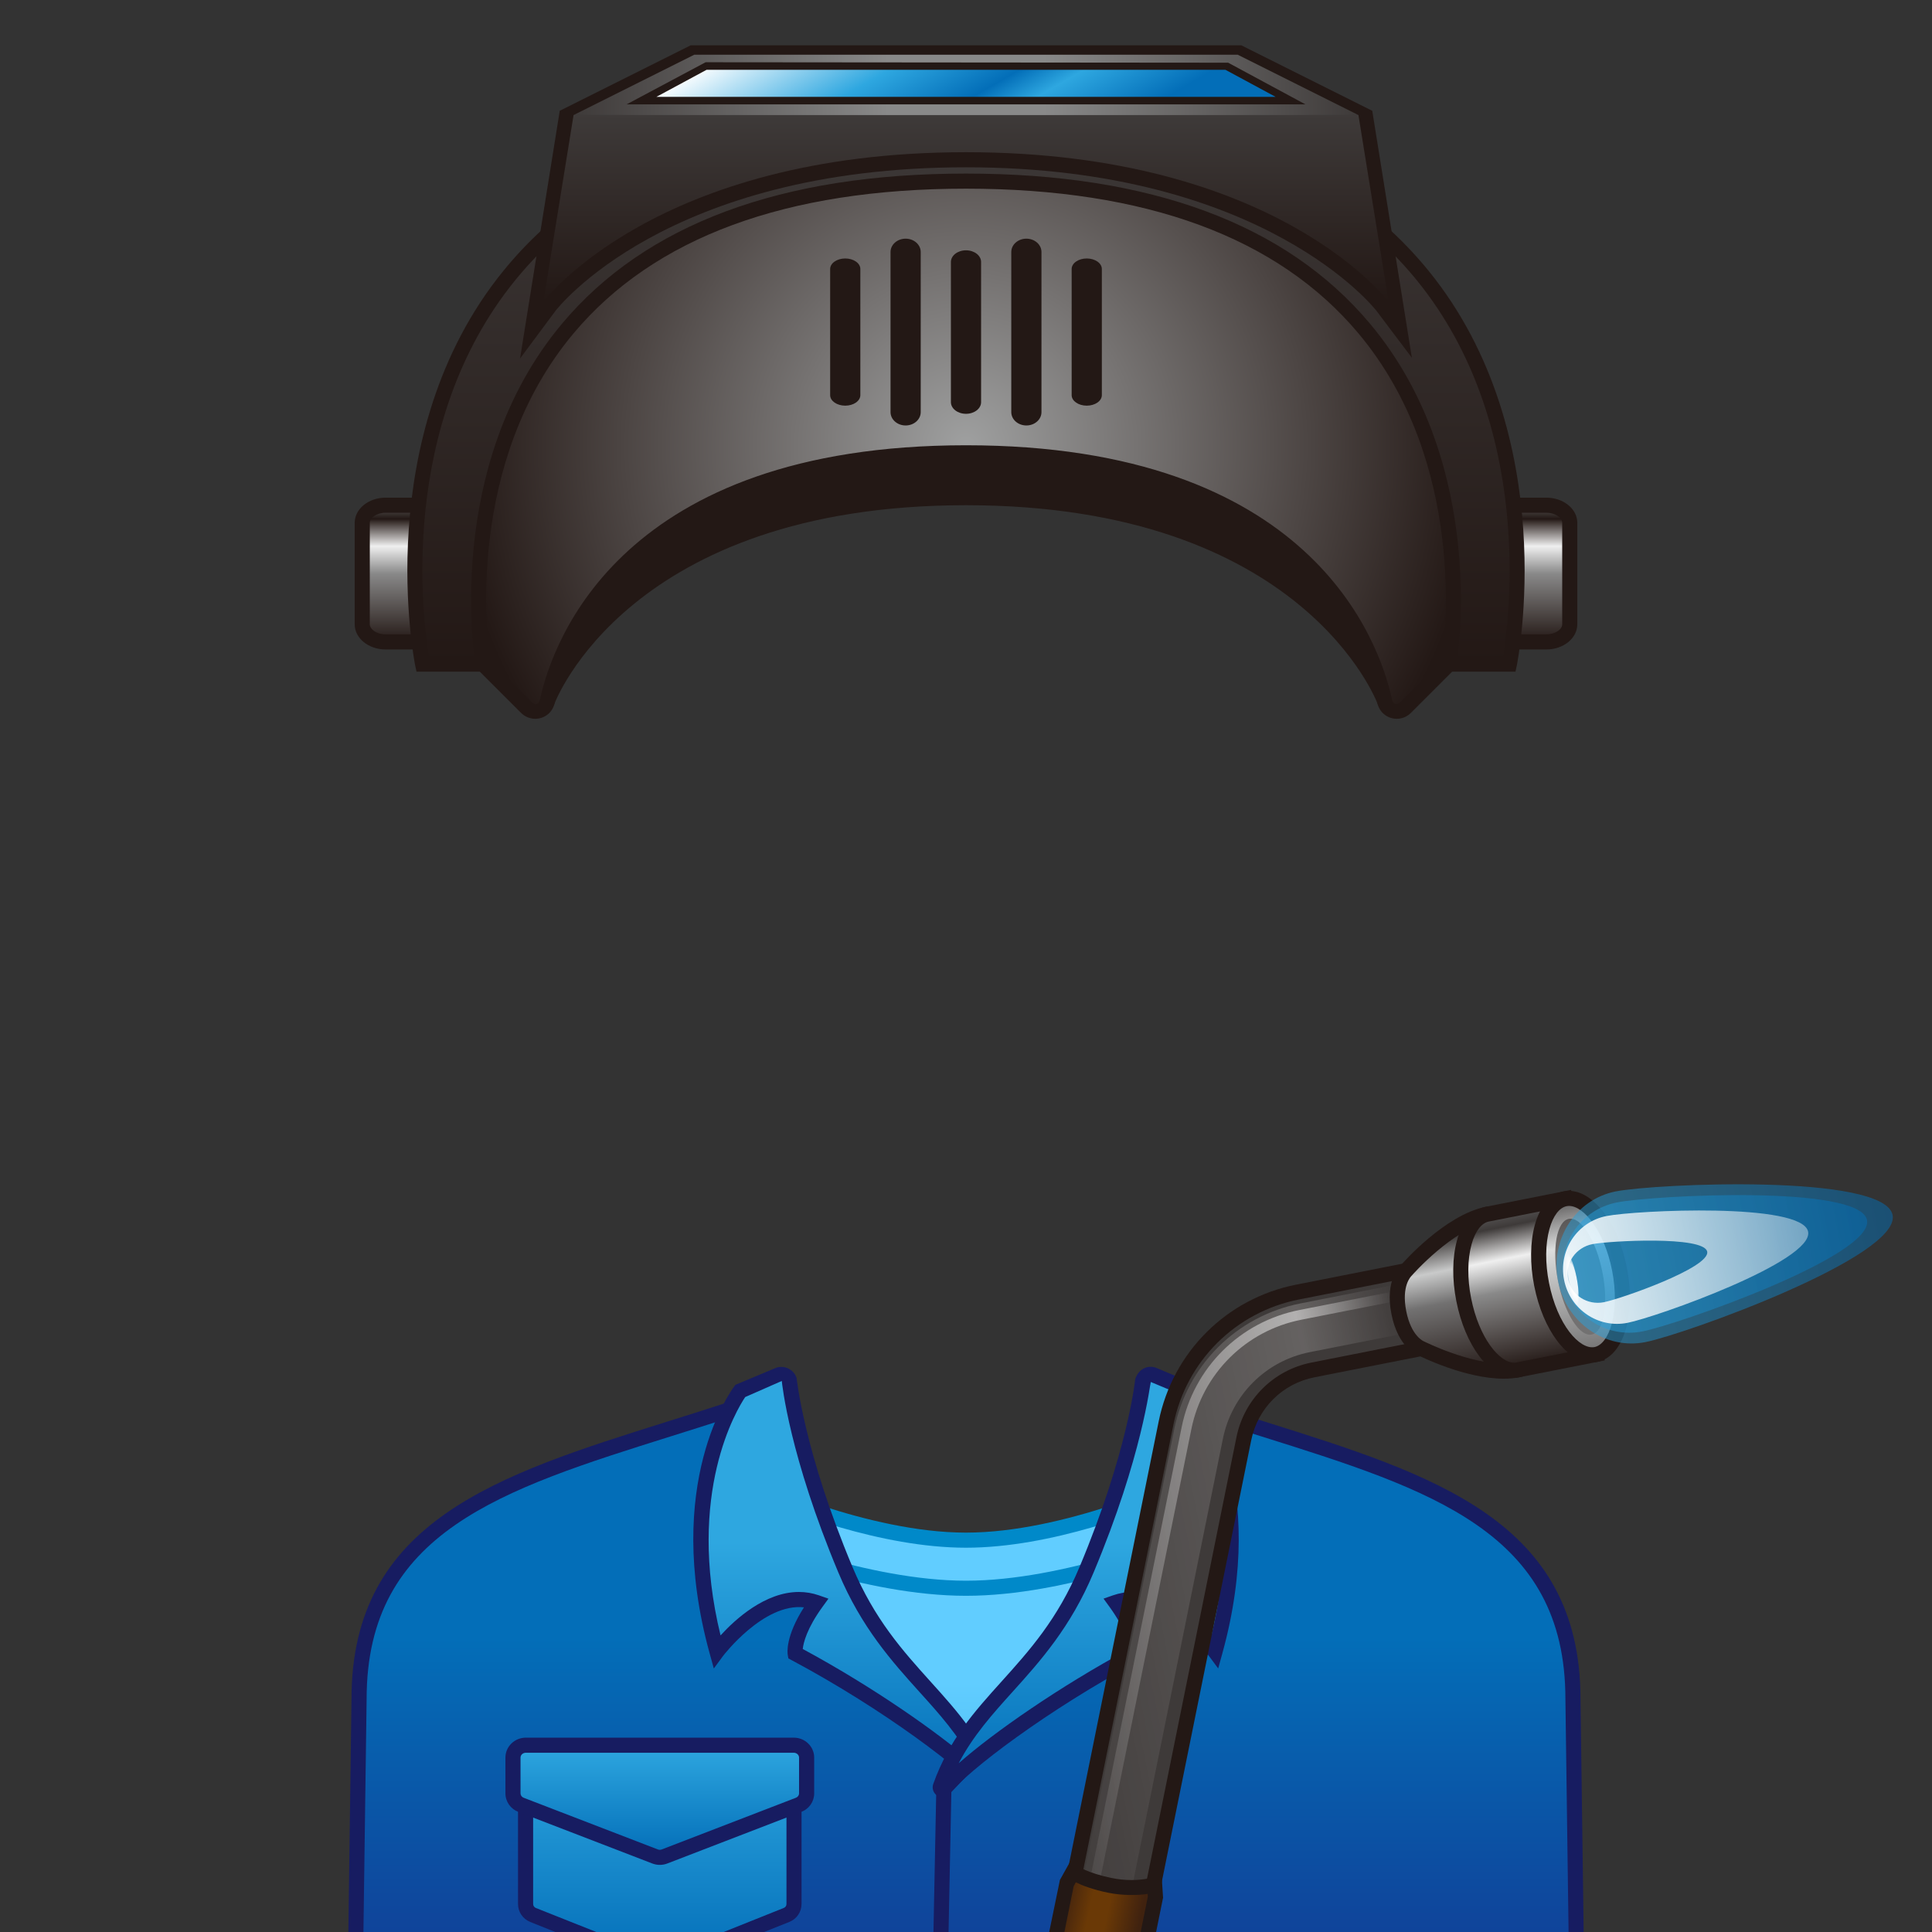 <?xml version="1.0" encoding="utf-8"?>
<!-- Generator: Adobe Illustrator 18.0.0, SVG Export Plug-In . SVG Version: 6.00 Build 0)  -->
<!DOCTYPE svg PUBLIC "-//W3C//DTD SVG 1.1//EN" "http://www.w3.org/Graphics/SVG/1.1/DTD/svg11.dtd">
<svg version="1.1" id="レイヤー_1" xmlns="http://www.w3.org/2000/svg" xmlns:xlink="http://www.w3.org/1999/xlink" x="0px"
	 y="0px" width="64px" height="64px" viewBox="0 0 64 64" style="enable-background:new 0 0 64 64;" xml:space="preserve">
<rect x="0" y="0" width="64" height="64" fill="#333333" stroke="none"/>
<g>
	<g>
		<g>
			<linearGradient id="SVGID_1_" gradientUnits="userSpaceOnUse" x1="32" y1="49.227" x2="32" y2="65.365">
				<stop  offset="0.404" style="stop-color:#61CDFF"/>
				<stop  offset="1" style="stop-color:#2EA7E0"/>
			</linearGradient>
			<path style="fill:url(#SVGID_1_);" d="M39.173,49.227c0,0-3.81,1.793-7.173,1.793
				s-7.173-1.793-7.173-1.793L24,65.365h16L39.173,49.227z"/>
			<path style="fill:#0089C9;" d="M40.263,65.615H23.737l0.86-16.773L24.934,49
				C24.971,49.018,28.734,50.77,32,50.77c3.269,0,7.029-1.752,7.066-1.77
				l0.337-0.158L40.263,65.615z M24.263,65.115h15.474l-0.796-15.512
				C37.928,50.042,34.836,51.27,32,51.27c-2.836,0-5.928-1.228-6.942-1.666
				L24.263,65.115z"/>
		</g>
		<path style="fill:#0089C9;" d="M32,52.863c-3.374,0-7.112-1.547-7.27-1.613l0.193-0.461
			C24.961,50.805,28.729,52.363,32,52.363c3.274,0,7.039-1.559,7.076-1.574
			L39.27,51.25C39.112,51.316,35.374,52.863,32,52.863z"/>
	</g>
	<g>
		<g>
			
				<linearGradient id="SVGID_2_" gradientUnits="userSpaceOnUse" x1="41.687" y1="46.703" x2="41.687" y2="65.365" gradientTransform="matrix(-1 0 0 1 64 0)">
				<stop  offset="0.404" style="stop-color:#036EB8"/>
				<stop  offset="1" style="stop-color:#113E96"/>
			</linearGradient>
			<path style="fill:url(#SVGID_2_);" d="M11.894,56.281c0-6.386,5.88-7.486,12.26-9.578
				c0,0,3.064,6.903,8.58,12.559l0.121,6.104H11.771L11.894,56.281z"/>
			<path style="fill:#171C61;" d="M33.11,65.615H11.518l0.126-9.338
				c0-5.897,4.845-7.42,10.455-9.183c0.65-0.204,1.311-0.411,1.977-0.63
				l0.215-0.07l0.092,0.206c0.03,0.068,3.111,6.93,8.53,12.485l0.069,0.071
				L33.11,65.615z M12.024,65.115h20.576l-0.114-5.751
				c-4.913-5.065-7.908-11.168-8.465-12.355c-0.597,0.194-1.188,0.38-1.771,0.563
				c-5.646,1.773-10.105,3.175-10.105,8.708L12.024,65.115z"/>
		</g>
		<g>
			
				<linearGradient id="SVGID_3_" gradientUnits="userSpaceOnUse" x1="35.962" y1="45.529" x2="35.962" y2="59.286" gradientTransform="matrix(-1 0 0 1 64 0)">
				<stop  offset="0.404" style="stop-color:#2EA7E0"/>
				<stop  offset="1" style="stop-color:#036EB8"/>
			</linearGradient>
			<path style="fill:url(#SVGID_3_);" d="M26.148,45.722c0,0,0.228,2.389,1.858,6.278
				c1.464,3.494,3.819,4.302,4.845,7.182c0.026,0.074-0.068,0.141-0.116,0.079
				c-0.639-0.829-3.431-2.908-6.393-4.487c0,0-0.1-0.583,0.704-1.691
				C25.375,52.5,23.75,54.708,23.75,54.708c-1.542-5.583,0.772-8.63,0.772-8.63
				l1.26-0.528C25.931,45.488,26.101,45.568,26.148,45.722z"/>
			<path style="fill:#171C61;" d="M32.658,59.535l-0.122-0.121
				c-0.576-0.747-3.256-2.789-6.312-4.419L26.116,54.938l-0.021-0.12
				c-0.011-0.064-0.08-0.605,0.537-1.573c-1.339-0.145-2.668,1.595-2.681,1.612
				l-0.305,0.414l-0.137-0.496c-1.556-5.638,0.717-8.719,0.814-8.848l0.041-0.054
				l1.322-0.554c0.28-0.117,0.615,0.041,0.702,0.331
				c0.012,0.072,0.256,2.452,1.849,6.253c0.729,1.739,1.675,2.788,2.59,3.804
				c0.895,0.992,1.74,1.93,2.26,3.391c0.035,0.101,0.02,0.212-0.042,0.299
				c-0.061,0.087-0.159,0.139-0.263,0.139H32.658z M26.592,54.625
				c2.296,1.238,4.492,2.767,5.649,3.786c-0.48-0.92-1.12-1.629-1.788-2.369
				c-0.899-0.998-1.918-2.128-2.679-3.945c-1.625-3.879-1.866-6.251-1.876-6.351
				l-1.212,0.533c-0.269,0.399-1.966,3.174-0.817,7.896
				c0.489-0.536,1.478-1.439,2.595-1.439c0.227,0,0.449,0.037,0.662,0.111
				l0.317,0.111l-0.197,0.271C26.724,53.95,26.614,54.423,26.592,54.625z"/>
		</g>
	</g>
	<g>
		<g>
			<linearGradient id="SVGID_4_" gradientUnits="userSpaceOnUse" x1="41.687" y1="46.703" x2="41.687" y2="65.365">
				<stop  offset="0.404" style="stop-color:#036EB8"/>
				<stop  offset="1" style="stop-color:#113E96"/>
			</linearGradient>
			<path style="fill:url(#SVGID_4_);" d="M52.106,56.281c0-6.386-5.88-7.486-12.26-9.578
				c0,0-3.064,6.903-8.58,12.559l-0.121,6.104h21.084L52.106,56.281z"/>
			<path style="fill:#171C61;" d="M52.483,65.615H30.89l0.128-6.458l0.069-0.071
				c5.422-5.559,8.5-12.417,8.53-12.485l0.092-0.206l0.215,0.07
				c0.666,0.218,1.327,0.426,1.977,0.63c5.61,1.763,10.455,3.285,10.455,9.186
				L52.483,65.615z M31.4,65.115h20.576l-0.12-8.832
				c0-5.536-4.459-6.938-10.105-8.711c-0.582-0.184-1.174-0.369-1.771-0.563
				c-0.558,1.188-3.553,7.29-8.465,12.355L31.4,65.115z"/>
		</g>
		<g>
			<linearGradient id="SVGID_5_" gradientUnits="userSpaceOnUse" x1="35.962" y1="45.529" x2="35.962" y2="59.286">
				<stop  offset="0.404" style="stop-color:#2EA7E0"/>
				<stop  offset="1" style="stop-color:#036EB8"/>
			</linearGradient>
			<path style="fill:url(#SVGID_5_);" d="M37.852,45.722c0,0-0.228,2.389-1.858,6.278
				c-1.464,3.494-3.819,4.302-4.845,7.182c-0.026,0.074,0.068,0.141,0.116,0.079
				c0.639-0.829,3.431-2.908,6.393-4.487c0,0,0.1-0.583-0.704-1.691
				C38.625,52.5,40.25,54.708,40.25,54.708c1.542-5.583-0.772-8.63-0.772-8.63L38.218,45.55
				C38.069,45.488,37.899,45.568,37.852,45.722z"/>
			<path style="fill:#171C61;" d="M31.219,59.535c-0.104,0-0.202-0.052-0.263-0.139
				s-0.077-0.198-0.041-0.299c0.52-1.461,1.365-2.398,2.259-3.391
				c0.915-1.016,1.861-2.064,2.59-3.804c1.593-3.801,1.838-6.181,1.84-6.205
				c0.1-0.352,0.431-0.499,0.712-0.379l1.32,0.554l0.041,0.054
				c0.098,0.129,2.371,3.21,0.814,8.848l-0.137,0.496l-0.306-0.414
				c-0.013-0.018-1.346-1.75-2.682-1.612c0.617,0.967,0.55,1.509,0.538,1.572
				L37.885,54.938l-0.108,0.058c-3.057,1.63-5.736,3.672-6.312,4.418l-0.075,0.098
				L31.219,59.535z M38.122,45.78c-0.03,0.065-0.271,2.438-1.897,6.316
				c-0.761,1.817-1.78,2.947-2.679,3.944c-0.668,0.741-1.307,1.45-1.788,2.37
				c1.157-1.02,3.353-2.548,5.65-3.786c-0.021-0.199-0.131-0.672-0.655-1.396
				l-0.197-0.271l0.317-0.111c0.213-0.074,0.436-0.111,0.662-0.111
				c1.118,0,2.106,0.903,2.595,1.439c1.148-4.715-0.543-7.488-0.815-7.895
				L38.122,45.78z"/>
		</g>
	</g>
	<g>
		<linearGradient id="SVGID_6_" gradientUnits="userSpaceOnUse" x1="21.857" y1="58" x2="21.857" y2="65.084">
			<stop  offset="0" style="stop-color:#2EA7E0"/>
			<stop  offset="1" style="stop-color:#036EB8"/>
		</linearGradient>
		<path style="fill:url(#SVGID_6_);" d="M17.411,58.389v4.683c0,0.159,0.097,0.302,0.245,0.361
			l4.057,1.623c0.093,0.037,0.196,0.037,0.289,0l4.057-1.623
			c0.148-0.059,0.245-0.202,0.245-0.361v-4.683C26.303,58.174,26.129,58,25.914,58
			h-8.114C17.585,58,17.411,58.174,17.411,58.389z"/>
		<path style="fill:#171C61;" d="M21.857,65.335c-0.082,0-0.162-0.016-0.237-0.046L17.562,63.666
			c-0.244-0.099-0.402-0.331-0.402-0.594v-4.684c0-0.353,0.287-0.639,0.639-0.639
			h8.114c0.353,0,0.639,0.286,0.639,0.639v4.684c0,0.263-0.158,0.495-0.401,0.593
			l-4.058,1.624C22.019,65.319,21.938,65.335,21.857,65.335z M17.8,58.25
			c-0.077,0-0.139,0.062-0.139,0.139v4.684c0,0.057,0.035,0.107,0.088,0.13
			l4.108,1.633c0.018,0,0.035-0.004,0.052-0.011l4.057-1.623
			c0.053-0.021,0.087-0.072,0.087-0.129v-4.684c0-0.076-0.062-0.139-0.139-0.139
			H17.8z"/>
	</g>
	<g>
		<linearGradient id="SVGID_7_" gradientUnits="userSpaceOnUse" x1="21.857" y1="57.812" x2="21.857" y2="61.527">
			<stop  offset="0" style="stop-color:#2EA7E0"/>
			<stop  offset="1" style="stop-color:#036EB8"/>
		</linearGradient>
		<path style="fill:url(#SVGID_7_);" d="M17.419,57.812h8.876c0.235,0,0.426,0.183,0.426,0.41v1.186
			c0,0.168-0.106,0.318-0.268,0.38l-4.438,1.709c-0.101,0.039-0.215,0.039-0.316,0
			l-4.438-1.709c-0.162-0.062-0.268-0.213-0.268-0.38V58.222
			C16.993,57.996,17.184,57.812,17.419,57.812z"/>
		<path style="fill:#171C61;" d="M21.857,61.777c-0.085,0-0.168-0.016-0.248-0.046l-4.438-1.71
			c-0.259-0.099-0.428-0.34-0.428-0.613v-1.186c0-0.364,0.303-0.66,0.676-0.66
			h8.876c0.373,0,0.676,0.296,0.676,0.66v1.186c0,0.273-0.168,0.515-0.429,0.613
			l-4.437,1.71C22.025,61.762,21.942,61.777,21.857,61.777z M17.419,58.062
			c-0.097,0-0.176,0.072-0.176,0.16v1.186c0,0.064,0.042,0.122,0.106,0.146
			l4.439,1.71c0.043,0.018,0.094,0.018,0.137,0l4.438-1.71
			c0.065-0.024,0.107-0.082,0.107-0.146v-1.186c0-0.088-0.079-0.16-0.176-0.16
			H17.419z"/>
	</g>
</g>
<g>
	<g>
		<linearGradient id="SVGID_8_" gradientUnits="userSpaceOnUse" x1="13" y1="16.736" x2="13" y2="21.264">
			<stop  offset="0" style="stop-color:#595757"/>
			<stop  offset="0.1" style="stop-color:#231815"/>
			<stop  offset="0.3" style="stop-color:#EFEFEF"/>
			<stop  offset="0.5" style="stop-color:#898989"/>
			<stop  offset="1" style="stop-color:#231815"/>
		</linearGradient>
		<path style="fill:url(#SVGID_8_);" d="M14,16.736h-1.229C12.345,16.736,12,16.997,12,17.318v3.364
			c0,0.321,0.345,0.582,0.771,0.582H14V16.736z"/>
		<path style="fill:#231815;" d="M14.25,21.514h-1.479c-0.563,0-1.021-0.373-1.021-0.832v-3.364
			c0-0.459,0.458-0.832,1.021-0.832H14.25V21.514z M12.771,16.986
			c-0.307,0-0.521,0.175-0.521,0.332v3.364c0,0.157,0.214,0.332,0.521,0.332H13.75
			v-4.028H12.771z"/>
	</g>
	<g>
		
			<linearGradient id="SVGID_9_" gradientUnits="userSpaceOnUse" x1="13" y1="16.736" x2="13" y2="21.264" gradientTransform="matrix(-1 0 0 1 64 0)">
			<stop  offset="0" style="stop-color:#595757"/>
			<stop  offset="0.1" style="stop-color:#231815"/>
			<stop  offset="0.3" style="stop-color:#EFEFEF"/>
			<stop  offset="0.5" style="stop-color:#898989"/>
			<stop  offset="1" style="stop-color:#231815"/>
		</linearGradient>
		<path style="fill:url(#SVGID_9_);" d="M50,16.736h1.229C51.655,16.736,52,16.997,52,17.318v3.364
			c0,0.321-0.345,0.582-0.771,0.582H50V16.736z"/>
		<path style="fill:#231815;" d="M51.229,21.514H49.75v-5.028h1.479
			c0.562,0,1.021,0.373,1.021,0.832v3.364C52.25,21.141,51.792,21.514,51.229,21.514z
			 M50.25,21.014h0.979c0.277,0,0.521-0.155,0.521-0.332v-3.364
			c0-0.177-0.243-0.332-0.521-0.332H50.25V21.014z"/>
	</g>
	<g>
		<linearGradient id="SVGID_10_" gradientUnits="userSpaceOnUse" x1="32" y1="3.5" x2="32" y2="22">
			<stop  offset="0" style="stop-color:#3E3A39"/>
			<stop  offset="1" style="stop-color:#231815"/>
		</linearGradient>
		<path style="fill:url(#SVGID_10_);" d="M50,22c0,0,3.875-18.5-18-18.5S14,22,14,22h2c0,0,0.75-8,16-8s16,8,16,8H50z"/>
		<path style="fill:#231815;" d="M50.203,22.25h-2.43l-0.022-0.226
			C47.743,21.946,46.814,14.25,32,14.25c-14.814,0-15.744,7.696-15.751,7.774l-0.022,0.226
			L13.797,22.25l-0.042-0.199c-0.016-0.075-1.528-7.603,2.916-13.074
			C19.758,5.177,24.916,3.25,32,3.25c7.085,0,12.242,1.927,15.329,5.727
			c4.443,5.471,2.932,12.999,2.916,13.074L50.203,22.25z M48.216,21.75h1.575
			c0.201-1.209,1.044-7.667-2.854-12.461C43.95,5.614,38.925,3.75,32,3.75
			c-6.927,0-11.954,1.865-14.94,5.542C13.162,14.091,14.007,20.542,14.209,21.75
			h1.575c0.246-1.351,2.169-8,16.216-8C46.047,13.75,47.971,20.399,48.216,21.75z"/>
	</g>
	<g>
		<path style="fill:#231815;" d="M18.127,23.242c0,0,2.373-6.755,13.873-6.755
			s13.873,6.755,13.873,6.755S46.167,12,32,12S18.127,23.242,18.127,23.242z"/>
		<path style="fill:#231815;" d="M18.126,23.492c-0.013,0-0.026-0.001-0.039-0.003
			c-0.119-0.019-0.208-0.12-0.211-0.24c-0.004-0.177-0.076-4.375,3.147-7.684
			C23.49,13.033,27.183,11.75,32,11.75s8.511,1.284,10.977,3.815
			c3.223,3.308,3.151,7.506,3.146,7.683c-0.003,0.121-0.092,0.222-0.211,0.24
			c-0.115,0.025-0.235-0.05-0.274-0.163C45.614,23.259,43.169,16.736,32,16.736
			c-11.168,0-13.614,6.523-13.638,6.589C18.326,23.426,18.231,23.492,18.126,23.492z
			 M32,12.25c-4.677,0-8.25,1.232-10.618,3.664c-2.078,2.133-2.721,4.705-2.918,6.164
			C19.713,20.129,23.299,16.236,32,16.236c8.697,0,12.284,3.891,13.535,5.839
			c-0.2-1.461-0.845-4.037-2.922-6.167C40.245,13.481,36.674,12.25,32,12.25z"/>
	</g>
	<g>
		
			<radialGradient id="SVGID_11_" cx="32" cy="14.78" r="17.001" gradientTransform="matrix(1 0 0 1.009 0 -0.134)" gradientUnits="userSpaceOnUse">
			<stop  offset="0" style="stop-color:#9FA0A0"/>
			<stop  offset="1" style="stop-color:#231815"/>
		</radialGradient>
		<path style="fill:url(#SVGID_11_);" d="M32,6c18.833,0,16,16,16,16l-1.438,1.438
			c-0.229,0.229-0.619,0.119-0.688-0.197C45.367,20.909,42.944,15,32,15
			s-13.367,5.909-13.873,8.242c-0.069,0.316-0.459,0.426-0.688,0.197L16,22
			C16,22,13.167,6,32,6z"/>
		<path style="fill:#231815;" d="M46.271,23.811c-0.312,0-0.575-0.212-0.642-0.515
			C45.104,20.876,42.726,15.25,32,15.25c-10.725,0-13.104,5.626-13.629,8.045
			c-0.065,0.303-0.329,0.516-0.641,0.516c-0.176,0-0.342-0.069-0.468-0.195
			l-1.494-1.494l-0.014-0.078c-0.012-0.065-1.11-6.583,2.865-11.323
			C21.384,7.422,25.886,5.75,32,5.75c6.113,0,10.616,1.672,13.381,4.97
			c3.976,4.741,2.877,11.258,2.865,11.323l-0.014,0.078l-1.494,1.494
			C46.613,23.741,46.446,23.811,46.271,23.811z M32,14.75
			c11.401,0,13.688,6.459,14.117,8.438c0.027,0.124,0.145,0.195,0.268,0.073
			l1.381-1.381c0.107-0.73,0.828-6.555-2.771-10.843C42.329,7.861,37.957,6.25,32,6.25
			s-10.329,1.611-12.996,4.788c-3.598,4.288-2.877,10.113-2.77,10.843l1.381,1.381
			c0.124,0.124,0.24,0.05,0.267-0.073C18.312,21.209,20.6,14.75,32,14.75z"/>
	</g>
	<g>
		<path style="fill:#231815;" d="M32,13.708c-0.276,0-0.5-0.173-0.5-0.387V8.679
			c0-0.214,0.224-0.387,0.5-0.387s0.5,0.173,0.5,0.387v4.643
			C32.5,13.535,32.276,13.708,32,13.708z"/>
		<path style="fill:#231815;" d="M34,14.094c-0.276,0-0.5-0.198-0.5-0.442V8.348
			C33.5,8.104,33.724,7.906,34,7.906s0.5,0.198,0.5,0.442v5.304
			C34.5,13.896,34.276,14.094,34,14.094z"/>
		<path style="fill:#231815;" d="M36,13.438c-0.276,0-0.5-0.156-0.5-0.348V8.911
			C35.5,8.718,35.724,8.562,36,8.562s0.5,0.156,0.5,0.348v4.179
			C36.5,13.282,36.276,13.438,36,13.438z"/>
		<path style="fill:#231815;" d="M30,14.094c-0.276,0-0.5-0.198-0.5-0.442V8.348
			C29.5,8.104,29.724,7.906,30,7.906s0.5,0.198,0.5,0.442v5.304
			C30.5,13.896,30.276,14.094,30,14.094z"/>
		<path style="fill:#231815;" d="M28,13.438c-0.276,0-0.5-0.156-0.5-0.348V8.911
			C27.5,8.718,27.724,8.562,28,8.562s0.5,0.156,0.5,0.348v4.179
			C28.5,13.282,28.276,13.438,28,13.438z"/>
	</g>
	<g>
		<path style="fill:#231815;" d="M45.458,3.67l-4.34-2.17H22.882l-4.34,2.17l-1.315,8.207
			l1.174-1.579C18.437,10.251,22.056,5.542,32,5.542
			c9.899,0,13.563,4.71,13.6,4.758l1.17,1.552L45.458,3.67z"/>
		<linearGradient id="SVGID_12_" gradientUnits="userSpaceOnUse" x1="32" y1="3.812" x2="32" y2="10">
			<stop  offset="0" style="stop-color:#3E3A39"/>
			<stop  offset="1" style="stop-color:#231815"/>
		</linearGradient>
		<path style="fill:url(#SVGID_12_);" d="M45,3.812H19L18,10c0,0,3.689-4.958,14-4.958S46,10,46,10L45,3.812z"/>
		<linearGradient id="SVGID_13_" gradientUnits="userSpaceOnUse" x1="19" y1="2.812" x2="45" y2="2.812">
			<stop  offset="0" style="stop-color:#3E3A39"/>
			<stop  offset="0.4" style="stop-color:#898989"/>
			<stop  offset="0.6" style="stop-color:#898989"/>
			<stop  offset="1" style="stop-color:#3E3A39"/>
		</linearGradient>
		<polygon style="fill:url(#SVGID_13_);" points="23,1.812 41,1.812 45,3.812 19,3.812 		"/>
		<g>
			<linearGradient id="SVGID_14_" gradientUnits="userSpaceOnUse" x1="29.312" y1="-1.322" x2="34.688" y2="7.988">
				<stop  offset="0" style="stop-color:#FFFFFF"/>
				<stop  offset="0.3" style="stop-color:#2EA7E0"/>
				<stop  offset="0.5" style="stop-color:#036EB8"/>
				<stop  offset="0.6" style="stop-color:#2EA7E0"/>
				<stop  offset="0.8" style="stop-color:#036EB8"/>
			</linearGradient>
			<polygon style="fill:url(#SVGID_14_);" points="40.625,2.188 32,2.188 23.375,2.188 21.25,3.333 32,3.333 
				42.75,3.333 			"/>
			<path style="fill:#231815;" d="M43.245,3.458H20.755L23.375,2.062l17.31,0.015L43.245,3.458z
				 M21.745,3.208h20.51L40.594,2.312H23.407L21.745,3.208z"/>
		</g>
	</g>
</g>
<g>
	<g>
		<path style="fill:#3E3A39;" d="M34.922,65.43l3.706-18.294
			c0.445-2.198,2.155-3.9,4.356-4.334l4.539-0.896l0.509,2.579l-4.539,0.896
			c-1.157,0.228-2.055,1.122-2.289,2.278l-3.61,17.823L34.922,65.43z"/>
		<path style="fill:#231815;" d="M37.798,65.735l-3.181-0.061l3.766-18.589
			c0.466-2.298,2.252-4.075,4.552-4.529l4.785-0.945l0.606,3.07l-4.784,0.944
			c-1.058,0.208-1.879,1.025-2.093,2.082L37.798,65.735z M35.227,65.187
			l2.163,0.041l3.569-17.619c0.255-1.255,1.23-2.226,2.486-2.473l4.293-0.849
			l-0.413-2.088l-4.293,0.848c-2.102,0.415-3.734,2.039-4.159,4.139L35.227,65.187z
			"/>
	</g>
	
		<linearGradient id="SVGID_15_" gradientUnits="userSpaceOnUse" x1="32.98" y1="54.13" x2="49.971" y2="54.13" gradientTransform="matrix(0.981 -0.194 0.194 0.981 -9.56 9.148)">
		<stop  offset="0" style="stop-color:#FFFFFF;stop-opacity:0"/>
		<stop  offset="0.7" style="stop-color:#FFFFFF;stop-opacity:0.2"/>
		<stop  offset="0.9" style="stop-color:#FFFFFF;stop-opacity:0"/>
	</linearGradient>
	<path style="fill:url(#SVGID_15_);" d="M36.813,65.915l-1.61-0.326l3.698-18.258
		c0.427-2.106,2.065-3.736,4.172-4.152l4.835-0.955l0.318,1.612l-4.835,0.955
		c-1.455,0.287-2.586,1.413-2.88,2.866L36.813,65.915z"/>
	
		<linearGradient id="SVGID_16_" gradientUnits="userSpaceOnUse" x1="33.22" y1="53.987" x2="49.777" y2="53.987" gradientTransform="matrix(0.981 -0.194 0.194 0.981 -9.56 9.148)">
		<stop  offset="0" style="stop-color:#FFFFFF;stop-opacity:0"/>
		<stop  offset="0.7" style="stop-color:#FFFFFF;stop-opacity:0.5"/>
		<stop  offset="0.9" style="stop-color:#FFFFFF;stop-opacity:0"/>
	</linearGradient>
	<path style="fill:url(#SVGID_16_);" d="M35.764,65.621l-0.322-0.065l3.702-18.281
		c0.398-1.968,1.929-3.49,3.898-3.879l4.716-0.931l0.064,0.322l-4.716,0.931
		c-1.839,0.363-3.268,1.785-3.64,3.621L35.764,65.621z"/>
	<g>
		
			<linearGradient id="SVGID_17_" gradientUnits="userSpaceOnUse" x1="50.434" y1="41.882" x2="50.434" y2="47.139" gradientTransform="matrix(0.981 -0.194 0.194 0.981 -9.56 9.148)">
			<stop  offset="0" style="stop-color:#595757"/>
			<stop  offset="0.1" style="stop-color:#3E3A39"/>
			<stop  offset="0.3" style="stop-color:#C9CACA"/>
			<stop  offset="0.5" style="stop-color:#727171"/>
			<stop  offset="1" style="stop-color:#231815"/>
		</linearGradient>
		<path style="fill:url(#SVGID_17_);" d="M46.578,42.092c0,0-0.438,0.38-0.239,1.387
			s0.748,1.192,0.748,1.192s1.91,0.962,3.2,0.708s0.271-5.412-1.019-5.158
			S46.578,42.092,46.578,42.092z"/>
		<path style="fill:#231815;" d="M49.813,45.671L49.813,45.671c-1.281,0-2.775-0.745-2.838-0.776
			c-0.038-0.01-0.661-0.25-0.882-1.367c-0.22-1.117,0.265-1.576,0.32-1.624
			c0.035-0.044,1.448-1.659,2.806-1.928c1.044-0.213,1.74,1.88,1.883,3.339
			c0.131,1.346-0.148,2.188-0.768,2.309C50.176,45.655,50,45.671,49.813,45.671z
			 M49.361,40.462c-1.235,0.239-2.581,1.778-2.595,1.794
			c-0.033,0.033-0.346,0.344-0.183,1.175c0.164,0.83,0.571,0.998,0.589,1.005
			c0.042,0.02,1.479,0.735,2.641,0.735l0,0c0.154,0,0.297-0.013,0.425-0.038
			c0.312-0.062,0.462-0.789,0.366-1.771
			C50.462,41.898,49.846,40.462,49.361,40.462z"/>
	</g>
	<g>
		
			<linearGradient id="SVGID_18_" gradientUnits="userSpaceOnUse" x1="52.351" y1="41.882" x2="52.351" y2="47.139" gradientTransform="matrix(0.981 -0.194 0.194 0.981 -9.56 9.148)">
			<stop  offset="0" style="stop-color:#595757"/>
			<stop  offset="0.1" style="stop-color:#3E3A39"/>
			<stop  offset="0.3" style="stop-color:#EFEFEF"/>
			<stop  offset="0.5" style="stop-color:#898989"/>
			<stop  offset="1" style="stop-color:#231815"/>
		</linearGradient>
		<path style="fill:url(#SVGID_18_);" d="M49.269,40.221c-0.712,0.141-1.061,1.409-0.78,2.833
			c0.281,1.424,1.087,2.465,1.799,2.324l2.579-0.509l-1.019-5.158L49.269,40.221z"
			/>
		<path style="fill:#231815;" d="M50.156,45.641L50.156,45.641c-0.818,0-1.623-1.067-1.913-2.538
			c-0.144-0.727-0.136-1.441,0.021-2.013c0.174-0.632,0.514-1.027,0.955-1.114
			l2.825-0.559l1.115,5.649l-2.824,0.557C50.276,45.635,50.217,45.641,50.156,45.641z
			 M51.65,40.005l-2.333,0.461c-0.243,0.048-0.451,0.324-0.57,0.757
			c-0.138,0.498-0.143,1.132-0.014,1.782c0.261,1.319,0.941,2.136,1.423,2.136l0,0
			c0.028,0,0.056-0.003,0.082-0.008l2.334-0.461L51.65,40.005z"/>
	</g>
	<g>
		
			<linearGradient id="SVGID_19_" gradientUnits="userSpaceOnUse" x1="54.322" y1="41.882" x2="54.322" y2="47.139" gradientTransform="matrix(0.981 -0.194 0.194 0.981 -9.56 9.148)">
			<stop  offset="0" style="stop-color:#595757"/>
			<stop  offset="0.3" style="stop-color:#DCDDDD"/>
			<stop  offset="1" style="stop-color:#727171"/>
		</linearGradient>
		<path style="fill:url(#SVGID_19_);" d="M53.646,42.036c0.281,1.424-0.068,2.693-0.78,2.833
			c-0.712,0.141-1.517-0.9-1.799-2.324c-0.281-1.424,0.068-2.693,0.78-2.833
			C52.56,39.571,53.365,40.611,53.646,42.036z"/>
		<path style="fill:#231815;" d="M52.735,45.132c-0.818,0-1.623-1.067-1.913-2.538
			c-0.144-0.727-0.136-1.441,0.021-2.014c0.174-0.631,0.514-1.027,0.955-1.114
			c0.865-0.17,1.781,0.94,2.093,2.521c0.312,1.584-0.116,2.958-0.977,3.128
			C52.855,45.126,52.796,45.132,52.735,45.132z M51.979,39.948
			c-0.027,0-0.056,0.003-0.082,0.008c-0.243,0.048-0.451,0.324-0.57,0.757
			c-0.138,0.499-0.143,1.132-0.014,1.783c0.275,1.395,1.015,2.218,1.505,2.128
			c0.494-0.098,0.855-1.165,0.584-2.54C53.141,40.765,52.46,39.948,51.979,39.948
			z"/>
	</g>
	
		<linearGradient id="SVGID_20_" gradientUnits="userSpaceOnUse" x1="54.312" y1="42.557" x2="54.312" y2="46.463" gradientTransform="matrix(0.981 -0.194 0.194 0.981 -9.56 9.148)">
		<stop  offset="0" style="stop-color:#595757"/>
		<stop  offset="0.3" style="stop-color:#727171"/>
		<stop  offset="1" style="stop-color:#727171"/>
	</linearGradient>
	<path style="fill:url(#SVGID_20_);" d="M53.083,42.147c0.209,1.058,0.049,1.981-0.357,2.061
		c-0.406,0.08-0.905-0.713-1.114-1.771c-0.209-1.058-0.049-1.981,0.357-2.061
		C52.375,40.296,52.874,41.089,53.083,42.147z"/>
	<g>
		
			<linearGradient id="SVGID_21_" gradientUnits="userSpaceOnUse" x1="75.148" y1="-11.883" x2="75.148" y2="-23.18" gradientTransform="matrix(0.156 0.792 -0.981 0.194 28.2 -14.773)">
			<stop  offset="0" style="stop-color:#2CA4DE;stop-opacity:0.5"/>
			<stop  offset="1" style="stop-color:#036EB5;stop-opacity:0.5"/>
		</linearGradient>
		<path style="fill:url(#SVGID_21_);" d="M54.505,44.459c-1.326,0.262-2.621-0.643-2.893-2.021
			c-0.272-1.378,0.582-2.708,1.908-2.97c1.326-0.262,8.902-0.597,9.175,0.781
			C62.966,41.627,55.83,44.197,54.505,44.459z"/>
		
			<linearGradient id="SVGID_22_" gradientUnits="userSpaceOnUse" x1="75.148" y1="-12.088" x2="75.148" y2="-22.316" gradientTransform="matrix(0.156 0.792 -0.981 0.194 28.2 -14.773)">
			<stop  offset="0" style="stop-color:#2CA4DE;stop-opacity:0.5"/>
			<stop  offset="1" style="stop-color:#036EB5;stop-opacity:0.5"/>
		</linearGradient>
		<path style="fill:url(#SVGID_22_);" d="M54.408,44.105c-1.2,0.237-2.362-0.527-2.596-1.707
			c-0.233-1.18,0.551-2.329,1.752-2.566c1.2-0.237,8.05-0.596,8.283,0.584
			C62.08,41.596,55.608,43.868,54.408,44.105z"/>
		
			<radialGradient id="SVGID_23_" cx="108.086" cy="-96.962" r="1.232" gradientTransform="matrix(0.146 0.737 -0.169 0.033 19.939 -34.074)" gradientUnits="userSpaceOnUse">
			<stop  offset="0.578" style="stop-color:#FFFFFF;stop-opacity:0.9"/>
			<stop  offset="1" style="stop-color:#FFFFFF;stop-opacity:0"/>
		</radialGradient>
		<path style="fill:url(#SVGID_23_);" d="M52.199,43.265c-0.115,0.023-0.288-0.366-0.387-0.867
			c-0.099-0.502-0.086-0.926,0.028-0.949c0.115-0.023,0.288,0.366,0.387,0.867
			C52.327,42.817,52.314,43.242,52.199,43.265z"/>
		
			<linearGradient id="SVGID_24_" gradientUnits="userSpaceOnUse" x1="66.831" y1="-12.088" x2="66.831" y2="-20.328" gradientTransform="matrix(0.194 0.981 -0.981 0.194 27.005 -20.825)">
			<stop  offset="0" style="stop-color:#FFFFFF;stop-opacity:0.9"/>
			<stop  offset="1" style="stop-color:#FFFFFF;stop-opacity:0.4"/>
		</linearGradient>
		<path style="fill:url(#SVGID_24_);" d="M59.896,40.801c-0.193-0.977-5.715-0.709-6.682-0.518
			c-0.967,0.191-1.595,1.138-1.402,2.115c0.193,0.977,1.133,1.614,2.1,1.423
			C54.88,43.63,60.089,41.778,59.896,40.801z M51.945,42.372
			c-0.105-0.531,0.257-1.051,0.808-1.159s3.695-0.282,3.8,0.249
			s-2.869,1.566-3.42,1.675C52.582,43.246,52.05,42.903,51.945,42.372z"/>
	</g>
	<g>
		<linearGradient id="SVGID_25_" gradientUnits="userSpaceOnUse" x1="35.074" y1="63.597" x2="38.009" y2="64.221">
			<stop  offset="0" style="stop-color:#40220F"/>
			<stop  offset="0.309" style="stop-color:#6A3906"/>
			<stop  offset="0.51" style="stop-color:#6A3906"/>
			<stop  offset="0.877" style="stop-color:#40220F"/>
		</linearGradient>
		<path style="fill:url(#SVGID_25_);" d="M35.545,62.01l-0.216,0.388l-0.601,2.967l3.038,0
			l0.51-2.517l-0.026-0.418c0,0-0.603,0.206-1.484,0.025
			C35.884,62.275,35.545,62.01,35.545,62.01z"/>
		<path style="fill:#231815;" d="M37.97,65.615h-3.547l0.688-3.339l0.358-0.642l0.229,0.179
			c0.001,0.001,0.32,0.233,1.116,0.396c0.226,0.047,0.451,0.07,0.672,0.07
			c0.419,0,0.681-0.086,0.683-0.087l0.309-0.102l0.05,0.774L37.97,65.615z
			 M35.034,65.115h2.527l0.462-2.284l-0.006-0.093
			c-0.303,0.049-0.831,0.059-1.304-0.038c-0.522-0.107-0.867-0.243-1.074-0.346
			l-0.073,0.132L35.034,65.115z"/>
	</g>
</g>
</svg>
